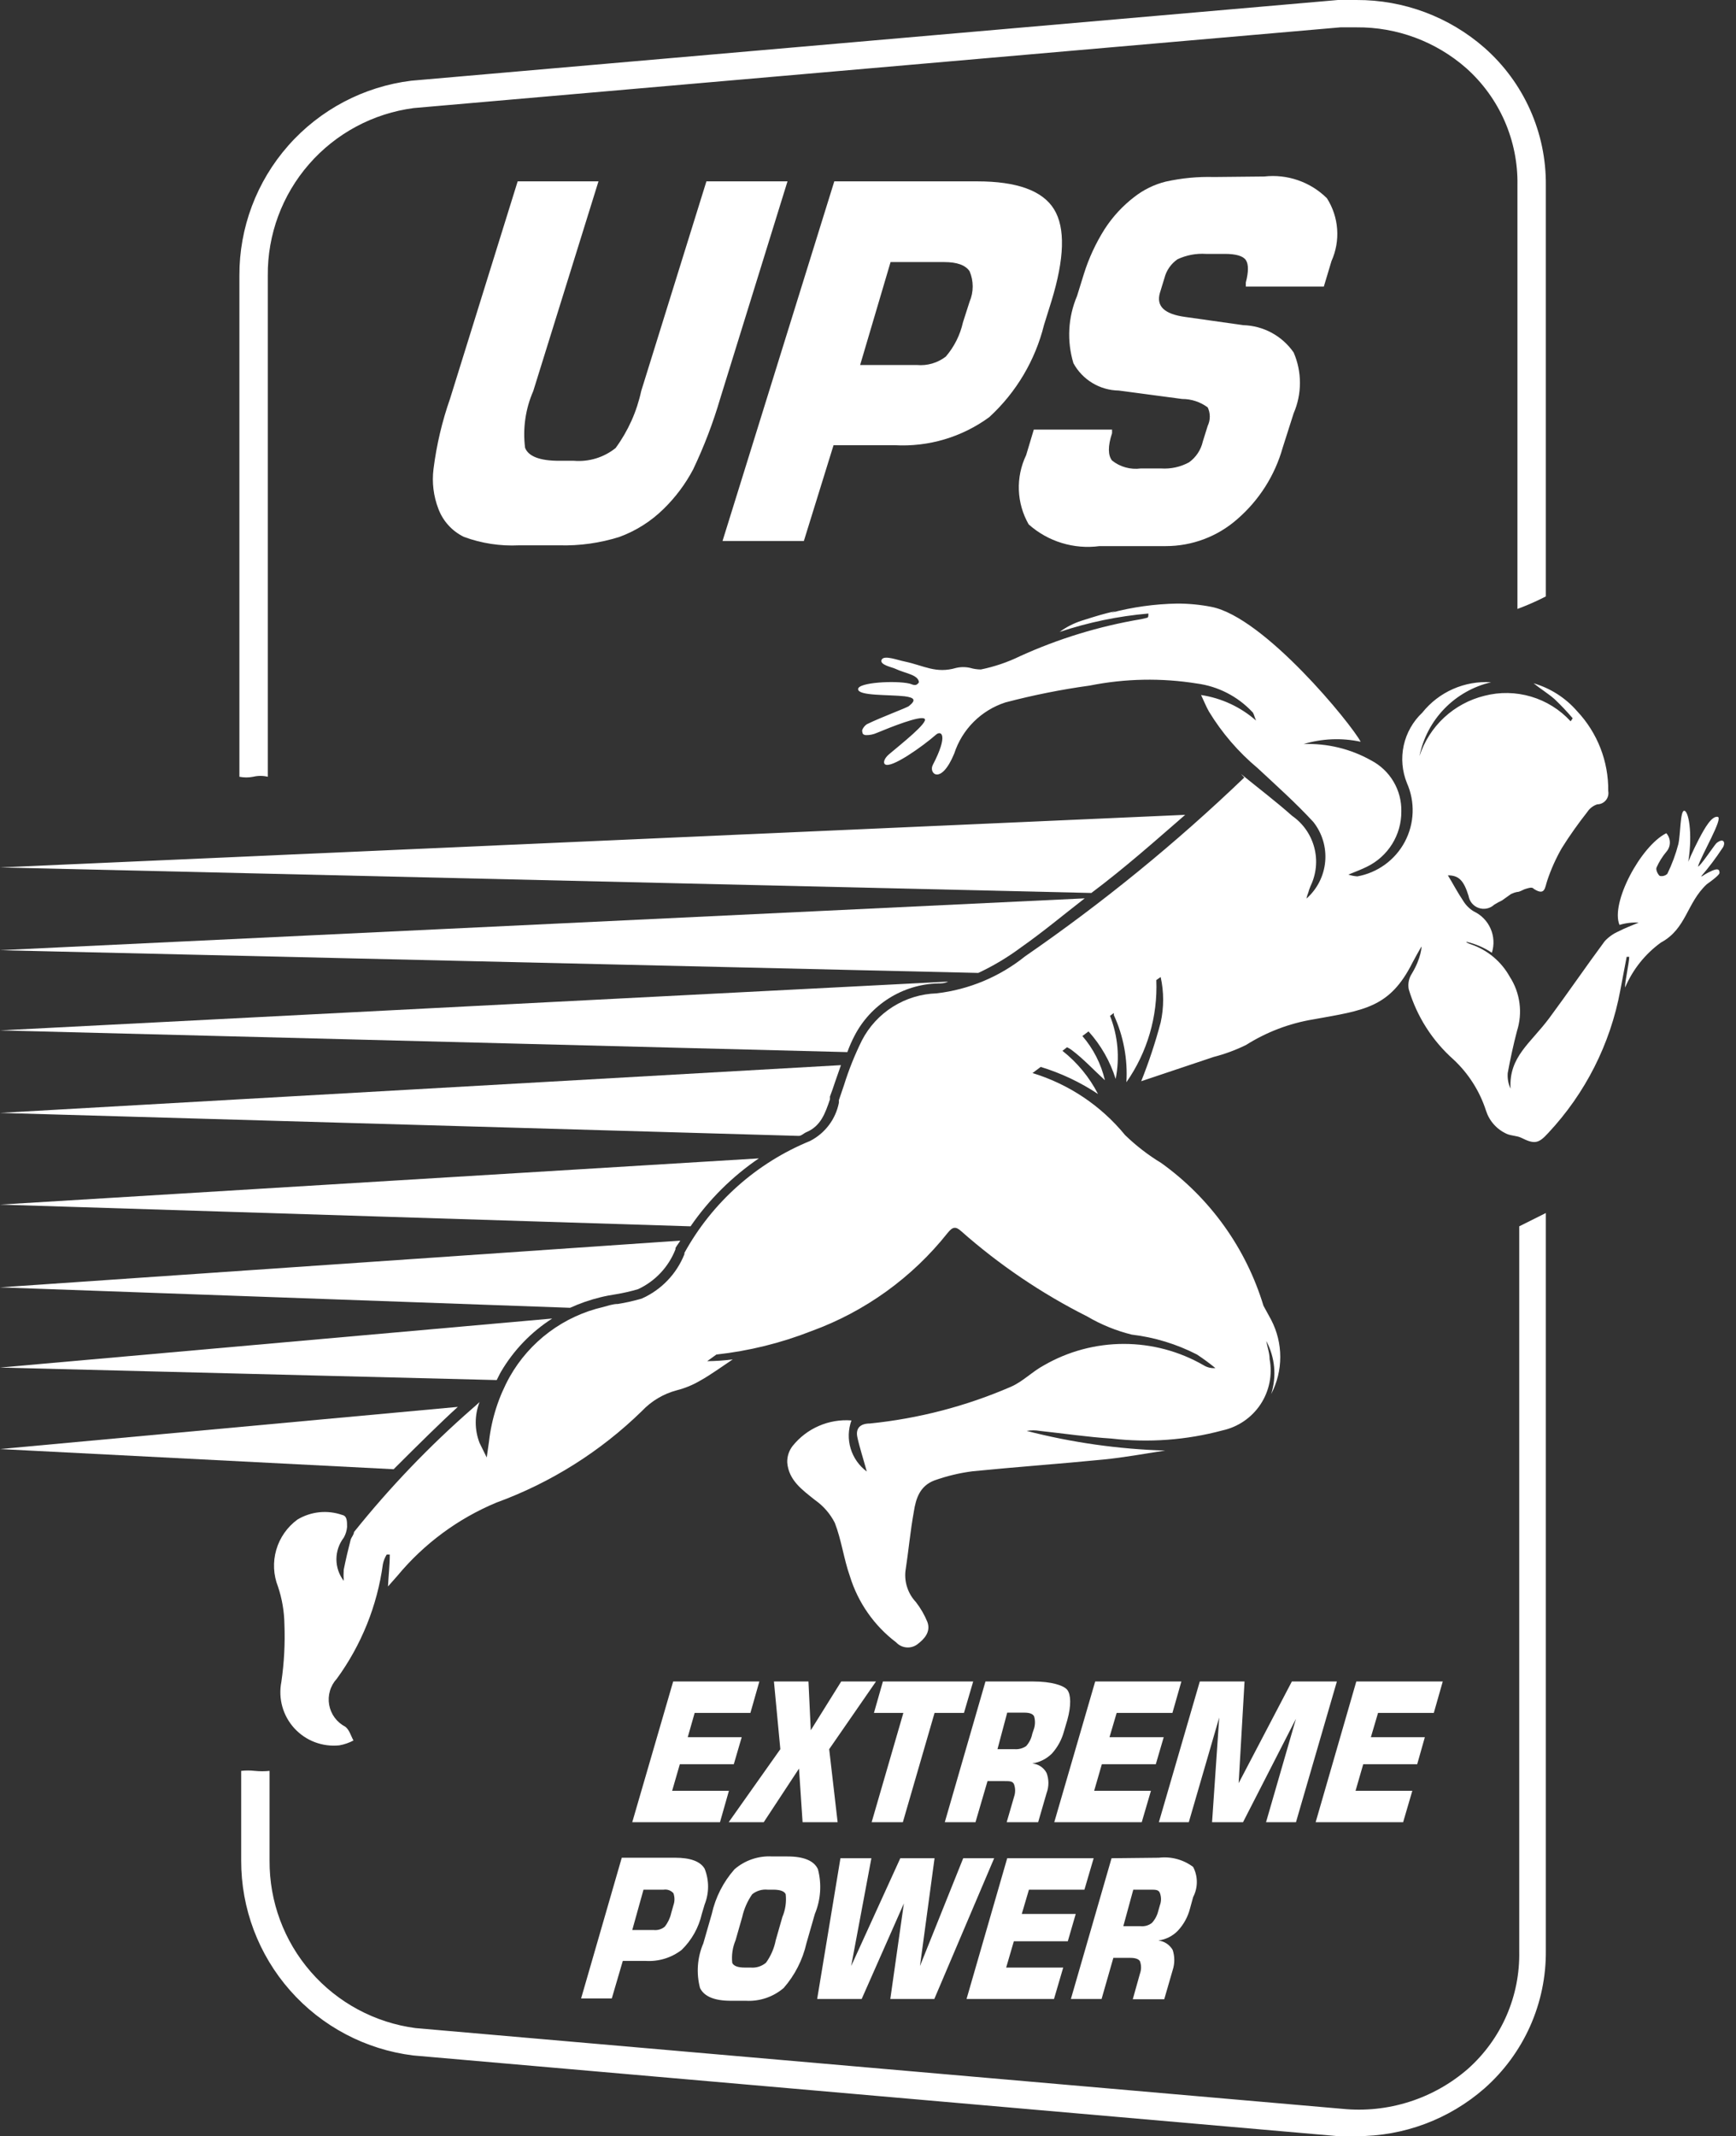 <svg width="113" height="139" viewBox="0 0 113 139" fill="none" xmlns="http://www.w3.org/2000/svg">
<rect x="0" y="0" width="113" height="139" fill="#333333" stroke="none"/>
<path d="M45.982 11.801L41.737 25.446C41.449 26.785 40.882 28.048 40.072 29.153C39.307 29.767 38.336 30.064 37.358 29.984H36.393C35.144 29.984 34.395 29.701 34.178 29.136C34.02 27.881 34.204 26.606 34.711 25.446L38.956 11.801H33.696L29.3 25.928C28.778 27.415 28.415 28.953 28.218 30.516C28.108 31.393 28.217 32.284 28.535 33.109C28.834 33.909 29.43 34.564 30.2 34.937C31.344 35.358 32.561 35.544 33.779 35.485H36.409C37.735 35.521 39.057 35.336 40.322 34.937C41.402 34.54 42.384 33.917 43.202 33.109C43.969 32.36 44.615 31.496 45.116 30.549C45.827 29.058 46.417 27.513 46.881 25.928L51.26 11.801H45.999H45.982Z" fill="white"/>
<path d="M57.969 17.053H61.449C62.298 17.053 62.847 17.252 63.113 17.651C63.247 17.964 63.315 18.3 63.315 18.64C63.315 18.98 63.247 19.316 63.113 19.629L62.681 20.976C62.497 21.798 62.114 22.563 61.565 23.203C61.03 23.616 60.358 23.812 59.684 23.751H55.988L57.969 17.053ZM54.306 11.801L47.031 35.203H52.325L54.257 28.97H58.236C60.439 29.092 62.616 28.445 64.395 27.142C66.147 25.534 67.386 23.448 67.958 21.142L68.441 19.596C69.29 16.82 69.356 14.826 68.607 13.612C67.858 12.399 66.177 11.801 63.613 11.801H54.306Z" fill="white"/>
<path d="M79.029 11.518C77.972 11.488 76.915 11.589 75.882 11.817C75.137 12.002 74.439 12.342 73.835 12.815C73.075 13.397 72.422 14.105 71.903 14.909C71.329 15.816 70.876 16.794 70.555 17.817L70.106 19.263C69.518 20.648 69.436 22.195 69.872 23.635C70.162 24.165 70.587 24.61 71.105 24.922C71.622 25.235 72.214 25.404 72.819 25.413L76.948 25.962C77.548 25.96 78.132 26.153 78.613 26.51C78.702 26.697 78.748 26.901 78.748 27.108C78.748 27.315 78.702 27.52 78.613 27.707L78.296 28.721C78.174 29.27 77.854 29.755 77.397 30.084C76.843 30.386 76.213 30.524 75.583 30.483H74.251C73.921 30.527 73.586 30.504 73.266 30.415C72.945 30.327 72.646 30.174 72.386 29.967C72.12 29.635 72.103 29.037 72.386 28.189V27.956H67.292L66.793 29.618C66.453 30.326 66.291 31.106 66.32 31.891C66.349 32.675 66.568 33.441 66.959 34.122C67.58 34.676 68.314 35.089 69.11 35.332C69.906 35.576 70.745 35.645 71.57 35.535H75.882C77.592 35.537 79.243 34.917 80.527 33.79C81.95 32.562 82.981 30.944 83.491 29.136L84.207 26.892C84.477 26.268 84.616 25.595 84.616 24.915C84.616 24.234 84.477 23.561 84.207 22.937C83.838 22.404 83.349 21.965 82.779 21.656C82.21 21.347 81.575 21.177 80.927 21.158L77.164 20.626C75.799 20.444 75.25 19.928 75.499 19.064L75.799 18.083C75.926 17.59 76.228 17.159 76.648 16.87C77.225 16.6 77.861 16.48 78.496 16.521H79.728C80.444 16.521 80.91 16.654 81.093 16.92C81.276 17.186 81.276 17.684 81.093 18.383V18.648H86.171L86.67 16.986C86.963 16.333 87.09 15.618 87.037 14.904C86.985 14.191 86.756 13.501 86.371 12.898C85.84 12.373 85.198 11.973 84.492 11.729C83.786 11.484 83.034 11.401 82.292 11.485L79.029 11.518Z" fill="white"/>
<path d="M43.818 109.415L41.154 118.573H46.865L47.447 116.528H43.751L44.251 114.8H47.764L48.28 113.038H44.767L45.217 111.459H48.846L49.428 109.415H43.818Z" fill="white"/>
<path d="M54.756 109.415L52.775 112.589L52.625 109.415H50.377L50.794 113.819L47.431 118.573H49.712L52.009 115.082L52.242 118.573H54.523L53.973 113.819L57.02 109.415H57.003H54.756Z" fill="white"/>
<path d="M57.47 109.415L56.887 111.459H58.802L56.737 118.573H58.768L60.833 111.459H62.747L63.347 109.415H63.33H57.47Z" fill="white"/>
<path d="M65.561 111.443H66.693C67.026 111.443 67.225 111.526 67.309 111.675C67.388 111.935 67.388 112.213 67.309 112.473L67.192 112.822C67.134 113.119 66.996 113.395 66.793 113.62C66.573 113.769 66.309 113.839 66.043 113.819H64.928L65.561 111.443ZM64.146 109.415L61.498 118.573H63.496L64.279 115.897H65.394C65.71 115.897 65.927 115.897 66.01 116.113C66.099 116.372 66.099 116.652 66.01 116.911L65.527 118.573H67.575L68.124 116.678C68.283 116.255 68.283 115.788 68.124 115.365C68.033 115.193 67.9 115.046 67.737 114.939C67.574 114.831 67.387 114.766 67.192 114.75C67.678 114.675 68.127 114.448 68.474 114.102C68.846 113.688 69.114 113.193 69.257 112.656L69.473 111.925C69.739 110.977 69.706 110.262 69.473 109.963C69.24 109.664 68.424 109.415 67.259 109.415H64.146Z" fill="white"/>
<path d="M71.288 109.415L68.624 118.573H74.318L74.917 116.528H71.221L71.721 114.8H75.233L75.749 113.038H72.22L72.686 111.459H76.316L76.898 109.415H76.882H71.288Z" fill="white"/>
<path d="M84.09 109.415L80.627 116.03L81.01 109.415H78.097L75.433 118.573H77.381L79.362 111.758L78.896 118.573H80.91L84.357 111.841L82.409 118.573H84.357L87.02 109.415H87.004H84.09Z" fill="white"/>
<path d="M88.285 109.415L85.638 118.573H91.332L91.931 116.528H88.235L88.735 114.8H92.248L92.747 113.038H89.234L89.7 111.459H93.33L93.912 109.415H93.896H88.285Z" fill="white"/>
<path d="M41.887 122.961H43.203C43.319 122.943 43.438 122.955 43.549 122.996C43.66 123.037 43.758 123.105 43.835 123.194C43.925 123.446 43.925 123.722 43.835 123.975L43.685 124.507C43.613 124.822 43.471 125.117 43.269 125.371C43.17 125.453 43.056 125.514 42.933 125.551C42.81 125.588 42.681 125.6 42.553 125.587H41.155L41.887 122.961ZM40.472 120.883L37.825 130.041H39.823L40.539 127.598H42.037C42.875 127.648 43.703 127.394 44.368 126.883C45.023 126.245 45.48 125.431 45.683 124.54L45.866 123.925C46.165 123.178 46.165 122.345 45.866 121.598C45.583 121.116 44.934 120.883 43.952 120.883H40.472Z" fill="white"/>
<path d="M47.664 127.731C47.609 127.227 47.684 126.718 47.88 126.252L48.313 124.739C48.431 124.209 48.652 123.706 48.962 123.26C49.243 123.034 49.602 122.926 49.961 122.961H50.327C50.777 122.961 51.06 123.06 51.143 123.26C51.198 123.763 51.124 124.272 50.927 124.739L50.494 126.252C50.391 126.779 50.175 127.278 49.861 127.714C49.724 127.83 49.565 127.917 49.393 127.972C49.222 128.026 49.041 128.046 48.862 128.03H48.479C48.03 128.03 47.764 127.93 47.664 127.731ZM50.277 120.8C49.379 120.745 48.495 121.043 47.813 121.631C47.081 122.46 46.571 123.46 46.332 124.54L45.782 126.451C45.388 127.369 45.312 128.393 45.566 129.36C45.832 129.908 46.498 130.191 47.564 130.191H48.546C49.444 130.242 50.327 129.944 51.01 129.36C51.738 128.528 52.247 127.528 52.492 126.451L53.041 124.54C53.425 123.618 53.495 122.596 53.241 121.631C52.991 121.082 52.325 120.8 51.26 120.8H50.277Z" fill="white"/>
<path d="M62.697 120.917L59.883 127.93L60.832 120.917H58.602L55.405 127.93L56.72 120.917H54.706L53.191 130.075H53.208H56.088L58.835 123.858L57.952 130.075H60.816L64.712 120.917H64.628H62.697Z" fill="white"/>
<path d="M65.561 120.917L62.914 130.075H68.607L69.207 128.03H65.494L65.993 126.318H69.506L70.022 124.54H66.51L66.976 122.961H70.588L71.188 120.917H71.171H65.561Z" fill="white"/>
<path d="M73.768 122.961H74.884C75.217 122.961 75.416 122.961 75.5 123.177C75.597 123.434 75.597 123.718 75.5 123.975L75.4 124.324C75.332 124.621 75.189 124.896 74.984 125.122C74.777 125.286 74.514 125.363 74.251 125.338H73.119L73.768 122.961ZM72.353 120.916L69.706 130.075H71.704L72.47 127.399H73.585C73.918 127.399 74.118 127.482 74.201 127.615C74.298 127.878 74.298 128.166 74.201 128.429L73.735 130.091H75.783L76.332 128.196C76.473 127.77 76.473 127.31 76.332 126.883C76.235 126.716 76.1 126.573 75.939 126.466C75.777 126.359 75.592 126.292 75.4 126.268C75.881 126.207 76.327 125.984 76.665 125.637C77.051 125.225 77.326 124.722 77.464 124.174L77.664 123.443C77.822 123.14 77.904 122.804 77.904 122.462C77.904 122.121 77.822 121.784 77.664 121.482C77.025 121.002 76.226 120.788 75.433 120.883L72.353 120.916Z" fill="white"/>
<path d="M0 72.417L51.992 73.913C52.175 73.913 52.325 73.73 52.508 73.663C53.424 73.265 53.707 72.467 54.023 71.536V71.353C54.14 71.037 54.257 70.722 54.356 70.406L54.739 69.309L0 72.417Z" fill="white"/>
<path d="M0 56.444L71.038 58.106C73.252 56.444 75.117 54.782 77.148 53.02L0 56.444Z" fill="white"/>
<path d="M0 78.384L44.95 79.797C46.145 78.061 47.652 76.562 49.395 75.376L0 78.384Z" fill="white"/>
<path d="M0 61.83L63.679 63.309C64.66 62.85 65.591 62.293 66.46 61.647C67.925 60.616 69.19 59.553 70.605 58.456L0 61.83Z" fill="white"/>
<path d="M0 67.049L55.156 68.461C55.287 68.097 55.443 67.741 55.622 67.398C56.138 66.4 56.911 65.558 57.862 64.959C58.814 64.36 59.908 64.025 61.032 63.99C61.265 63.99 61.482 63.99 61.715 63.874L0 67.049Z" fill="white"/>
<path d="M82.708 90.833C82.716 90.789 82.716 90.744 82.708 90.7C82.716 90.744 82.716 90.789 82.708 90.833ZM72.62 39.757C71.621 40.006 71.621 40.006 70.405 40.389C69.892 40.555 69.409 40.802 68.974 41.12C70.845 40.495 72.784 40.093 74.751 39.923C74.751 40.123 74.751 40.189 74.634 40.206L74.284 40.289C71.56 40.745 68.907 41.555 66.393 42.699C65.584 43.093 64.728 43.383 63.846 43.563C63.615 43.561 63.385 43.528 63.163 43.463C62.857 43.391 62.538 43.391 62.231 43.463C60.916 43.846 60.15 43.314 58.901 43.048C58.452 42.965 57.536 42.599 57.386 42.932C57.237 43.264 58.069 43.414 58.269 43.513C58.935 43.829 59.767 43.896 59.817 44.394C59.617 44.71 59.401 44.527 59.184 44.477C58.302 44.278 55.855 44.394 55.855 44.843C55.855 45.292 57.853 45.192 58.885 45.308C59.501 45.391 59.667 45.541 59.168 45.94C59.035 46.056 57.386 46.655 56.438 47.12C56.288 47.203 56.088 47.469 56.121 47.585C56.154 47.702 56.121 47.801 56.354 47.835C56.607 47.841 56.857 47.79 57.087 47.685C57.969 47.319 59.917 46.538 60.183 46.771C60.45 47.004 58.635 48.433 57.869 49.081C57.569 49.331 57.47 49.63 57.603 49.73C57.986 50.045 60.083 48.549 60.932 47.801C61.265 47.519 61.748 47.801 60.716 49.779C60.433 50.328 61.249 51.126 62.114 49.031C62.367 48.254 62.8 47.547 63.379 46.969C63.958 46.392 64.665 45.959 65.444 45.707C67.252 45.232 69.086 44.865 70.938 44.61C73.237 44.15 75.599 44.105 77.914 44.477C79.289 44.66 80.56 45.312 81.51 46.322C81.61 46.405 81.626 46.572 81.759 46.887C80.751 46.002 79.508 45.425 78.18 45.225C78.38 45.641 78.513 45.99 78.696 46.306C79.541 47.695 80.61 48.936 81.859 49.979C83.091 51.126 84.356 52.256 85.489 53.486C86.067 54.217 86.343 55.141 86.259 56.068C86.175 56.996 85.739 57.856 85.039 58.472C85.066 58.341 85.105 58.213 85.156 58.09C85.196 57.942 85.246 57.798 85.305 57.658C85.683 56.878 85.77 55.989 85.55 55.152C85.33 54.314 84.819 53.582 84.107 53.087C83.058 52.156 81.942 51.308 80.777 50.361L80.994 50.594C76.558 54.848 71.787 58.739 66.726 62.228C65.072 63.557 63.075 64.393 60.966 64.638C59.956 64.67 58.974 64.971 58.119 65.508C57.264 66.046 56.569 66.801 56.105 67.697C55.641 68.634 55.251 69.607 54.939 70.605L54.606 71.586V71.752C54.502 72.283 54.279 72.783 53.953 73.215C53.627 73.646 53.207 73.999 52.725 74.245C49.247 75.668 46.362 78.237 44.551 81.525V81.608C44.039 82.898 43.041 83.936 41.77 84.5C41.262 84.648 40.745 84.765 40.222 84.849C39.889 84.849 39.573 84.966 39.257 85.049C37.984 85.343 36.787 85.899 35.74 86.68C34.694 87.461 33.822 88.451 33.18 89.586C32.457 90.885 31.999 92.315 31.831 93.791L31.682 94.838L31.215 93.891C30.883 93.036 30.883 92.087 31.215 91.232L30.999 91.431L30.733 91.664C27.936 94.108 25.363 96.794 23.041 99.692C23.041 99.858 22.875 100.024 22.825 100.19C22.658 100.833 22.508 101.481 22.375 102.135C22.358 102.378 22.358 102.623 22.375 102.866C22.066 102.463 21.898 101.969 21.898 101.462C21.898 100.954 22.066 100.46 22.375 100.057C22.498 99.844 22.572 99.605 22.592 99.359C22.592 98.977 22.592 98.644 22.275 98.578C21.797 98.411 21.289 98.352 20.785 98.403C20.282 98.455 19.796 98.617 19.362 98.877C18.697 99.364 18.212 100.056 17.983 100.847C17.754 101.638 17.794 102.483 18.097 103.248C18.359 104.031 18.499 104.85 18.513 105.675C18.563 106.936 18.496 108.199 18.313 109.448C18.209 109.981 18.231 110.532 18.378 111.055C18.525 111.578 18.794 112.06 19.161 112.461C19.529 112.862 19.985 113.171 20.494 113.364C21.003 113.556 21.551 113.627 22.092 113.57C22.412 113.513 22.721 113.406 23.008 113.254C22.841 112.955 22.741 112.556 22.475 112.357C22.202 112.216 21.965 112.013 21.783 111.766C21.601 111.519 21.479 111.232 21.425 110.93C21.372 110.628 21.39 110.317 21.477 110.023C21.563 109.728 21.717 109.457 21.926 109.232C23.526 107.035 24.556 104.477 24.922 101.786C24.966 101.562 25.051 101.348 25.172 101.154H25.372C25.372 101.836 25.289 102.517 25.255 103.232L25.871 102.534C27.597 100.454 29.802 98.823 32.297 97.78C35.849 96.486 39.084 94.452 41.787 91.813C42.401 91.163 43.186 90.697 44.051 90.467C44.589 90.33 45.105 90.118 45.583 89.835C46.166 89.52 47.148 88.822 47.697 88.456C47.145 88.528 46.589 88.567 46.032 88.572L46.632 88.14C48.755 87.907 50.837 87.393 52.825 86.611C56.311 85.342 59.377 83.132 61.682 80.229C62.015 79.813 62.214 79.796 62.564 80.112C65.049 82.308 67.808 84.174 70.772 85.664C71.675 86.195 72.651 86.592 73.668 86.844C75.15 87.019 76.588 87.458 77.914 88.14C78.328 88.413 78.728 88.707 79.112 89.021C78.844 89.044 78.575 88.98 78.347 88.838C76.767 87.928 74.976 87.449 73.152 87.449C71.329 87.449 69.537 87.928 67.958 88.838C67.209 89.237 66.576 89.902 65.81 90.234C62.889 91.501 59.789 92.308 56.621 92.628C55.988 92.628 55.688 92.944 55.805 93.509C55.921 94.074 56.221 95.021 56.421 95.752C55.919 95.379 55.55 94.854 55.37 94.255C55.19 93.657 55.209 93.016 55.422 92.428C54.696 92.373 53.968 92.495 53.301 92.785C52.633 93.074 52.047 93.523 51.593 94.09C51.353 94.398 51.229 94.781 51.243 95.171C51.343 96.334 52.225 96.949 53.058 97.614C53.6 97.995 54.04 98.503 54.34 99.093C54.773 100.207 54.922 101.437 55.322 102.567C55.85 104.282 56.904 105.788 58.335 106.872C58.507 107.057 58.741 107.173 58.993 107.197C59.244 107.222 59.496 107.153 59.7 107.005C60.167 106.656 60.599 106.19 60.366 105.542C60.176 105.078 59.924 104.642 59.617 104.246C59.368 103.981 59.178 103.666 59.061 103.322C58.943 102.978 58.9 102.613 58.935 102.251C59.135 100.955 59.251 99.642 59.484 98.362C59.617 97.514 59.867 96.7 60.816 96.334C61.624 96.045 62.462 95.844 63.313 95.736C66.143 95.453 68.99 95.254 71.837 94.971C73.186 94.838 74.517 94.589 75.849 94.389C72.803 94.298 69.777 93.869 66.826 93.11C67.112 93.06 67.405 93.06 67.692 93.11C69.24 93.276 70.788 93.509 72.353 93.608C74.774 93.89 77.226 93.709 79.579 93.076C80.593 92.853 81.48 92.243 82.052 91.378C82.623 90.512 82.835 89.458 82.642 88.439C82.642 88.04 82.492 87.658 82.425 87.259C82.707 87.785 82.88 88.362 82.935 88.956C82.989 89.55 82.923 90.148 82.742 90.716C83.131 89.97 83.335 89.14 83.335 88.298C83.335 87.456 83.131 86.626 82.742 85.88L82.242 84.966C81.108 81.221 78.767 77.955 75.583 75.674C74.735 75.16 73.948 74.552 73.236 73.863C71.671 71.951 69.574 70.546 67.209 69.824L67.742 69.425C69.064 69.827 70.321 70.421 71.471 71.187C70.911 70.095 70.121 69.137 69.157 68.378L69.456 68.145C69.456 68.145 69.656 68.245 69.739 68.311C70.522 68.893 71.204 69.641 71.92 70.289C71.671 69.227 71.169 68.24 70.455 67.414L70.855 67.115C71.66 68.006 72.262 69.061 72.62 70.206C72.895 68.831 72.768 67.406 72.253 66.101L72.503 65.918V66.051C73.13 67.419 73.411 68.921 73.319 70.422C74.679 68.479 75.363 66.143 75.267 63.774L75.55 63.575C75.766 64.549 75.766 65.559 75.55 66.533C75.206 67.832 74.783 69.108 74.284 70.356L78.996 68.777C79.725 68.589 80.434 68.328 81.11 67.996C82.439 67.157 83.922 66.592 85.472 66.334C88.802 65.735 90.466 65.586 91.948 62.627C92.131 62.278 92.331 61.929 92.531 61.58C92.531 61.58 92.531 62.311 91.898 63.358C91.703 63.658 91.631 64.021 91.698 64.372C92.224 66.137 93.233 67.721 94.612 68.943C95.588 69.854 96.316 70.998 96.726 72.267C96.832 72.6 97.006 72.907 97.239 73.167C97.471 73.428 97.756 73.637 98.075 73.78C98.374 73.913 98.724 73.896 99.007 74.029C99.873 74.461 100.139 74.428 100.772 73.73C103.191 71.149 104.82 67.931 105.466 64.456C105.6 63.724 105.749 62.993 105.883 62.262H106.049C106.049 62.677 105.749 63.924 105.783 64.256C106.279 63.087 107.085 62.076 108.114 61.331C109.778 60.433 109.778 58.771 111.094 57.541C111.776 57.059 111.959 56.843 111.926 56.777C111.926 56.411 111.526 56.611 111.193 56.777C110.86 56.943 110.761 57.076 110.744 57.009C111.238 56.436 111.694 55.831 112.109 55.198C112.342 54.898 112.242 54.45 111.726 54.865C111.576 55.015 110.627 56.444 110.528 56.378C110.744 55.647 112.192 53.22 111.809 53.153C111.427 53.087 110.994 53.818 110.577 54.616C110.161 55.414 109.878 56.112 109.895 56.079C110.195 54.134 109.895 52.755 109.629 52.755C109.362 52.755 109.395 54.284 109.246 54.932C109.072 55.596 108.832 56.242 108.53 56.86C108.465 56.922 108.385 56.968 108.297 56.991C108.21 57.014 108.118 57.015 108.03 56.993C107.897 56.876 107.764 56.577 107.831 56.444C107.993 56.079 108.206 55.737 108.463 55.43C108.612 55.263 108.694 55.047 108.694 54.824C108.694 54.6 108.612 54.384 108.463 54.217C106.798 55.048 104.817 58.771 105.417 60.184C105.821 60.062 106.243 60.011 106.665 60.034C106.232 60.217 105.783 60.383 105.367 60.599C105.019 60.749 104.707 60.969 104.451 61.248C103.219 62.91 102.087 64.572 100.855 66.234C99.623 67.896 98.208 68.76 98.324 70.838C98.178 70.521 98.115 70.172 98.141 69.824C98.308 68.91 98.507 67.996 98.741 67.098C98.93 66.51 98.987 65.888 98.906 65.276C98.826 64.663 98.61 64.077 98.274 63.558C97.723 62.565 96.821 61.812 95.744 61.447C95.744 61.447 95.428 61.347 95.444 61.281C96.038 61.416 96.602 61.658 97.109 61.996C97.273 61.48 97.244 60.922 97.026 60.427C96.809 59.931 96.418 59.532 95.927 59.303C95.649 59.133 95.415 58.899 95.245 58.622C94.862 58.056 94.545 57.441 94.246 56.959C94.945 56.959 95.278 57.275 95.594 58.306C95.624 58.483 95.701 58.649 95.818 58.786C95.935 58.923 96.087 59.026 96.258 59.084C96.428 59.142 96.611 59.153 96.788 59.115C96.964 59.078 97.127 58.993 97.259 58.871C97.425 58.767 97.598 58.672 97.775 58.588L98.358 58.173C98.485 58.112 98.619 58.067 98.757 58.04C98.94 58.04 99.124 57.89 99.307 57.84C99.49 57.791 99.723 57.691 99.839 57.84C100.589 58.322 100.555 57.741 100.722 57.275C100.964 56.554 101.276 55.858 101.654 55.198C102.17 54.367 102.769 53.536 103.319 52.837C103.472 52.602 103.701 52.426 103.968 52.339C104.075 52.338 104.181 52.314 104.278 52.268C104.374 52.222 104.46 52.156 104.528 52.074C104.596 51.991 104.646 51.895 104.673 51.791C104.7 51.688 104.703 51.58 104.684 51.475C104.708 49.543 103.98 47.678 102.653 46.272C101.903 45.41 100.921 44.781 99.823 44.461C100.272 44.826 100.772 45.126 101.188 45.491C101.603 45.886 101.998 46.302 102.37 46.738L102.237 46.937C101.541 46.178 100.651 45.622 99.662 45.329C98.674 45.036 97.624 45.017 96.626 45.275C95.646 45.516 94.743 46.003 94.003 46.689C93.263 47.376 92.711 48.239 92.398 49.198C92.631 48.035 93.195 46.964 94.022 46.112C94.848 45.261 95.903 44.664 97.059 44.394C96.208 44.34 95.357 44.491 94.577 44.835C93.797 45.179 93.112 45.707 92.581 46.372C91.971 46.947 91.549 47.693 91.37 48.511C91.192 49.33 91.266 50.183 91.582 50.959C91.849 51.565 91.976 52.222 91.951 52.883C91.927 53.544 91.753 54.191 91.442 54.776C91.131 55.36 90.692 55.866 90.156 56.255C89.621 56.645 89.004 56.909 88.352 57.026C88.154 57.013 87.958 56.974 87.769 56.91C88.302 56.694 88.652 56.561 88.985 56.394C89.657 56.066 90.223 55.555 90.618 54.92C91.013 54.285 91.22 53.552 91.216 52.804C91.231 52.123 91.056 51.45 90.708 50.862C90.361 50.275 89.856 49.796 89.251 49.48C87.912 48.727 86.391 48.359 84.856 48.416C86.061 48.054 87.338 48.002 88.569 48.267C87.969 47.12 82.309 40.172 78.863 39.491C78.122 39.345 77.37 39.273 76.615 39.275C75.165 39.301 73.722 39.502 72.32 39.873" fill="white"/>
<path d="M0 94.29L25.622 95.603C27.286 93.941 28.735 92.511 29.8 91.547L0 94.29Z" fill="white"/>
<path d="M0 83.769L37.109 85.099C37.741 84.81 38.398 84.582 39.073 84.417C39.406 84.334 39.756 84.268 40.089 84.218C40.578 84.138 41.062 84.027 41.537 83.885C42.652 83.366 43.522 82.437 43.968 81.293V81.21C44.068 81.027 44.184 80.894 44.284 80.728L0 83.769Z" fill="white"/>
<path d="M0 88.988L32.331 89.802C32.431 89.619 32.514 89.42 32.614 89.254C33.436 87.856 34.577 86.672 35.944 85.797L0 88.988Z" fill="white"/>
<path d="M87.087 9.76624e-05L26.77 5.252C23.675 5.634 20.827 7.136 18.765 9.473C16.703 11.81 15.571 14.82 15.583 17.934V50.544C15.879 50.602 16.185 50.602 16.482 50.544C16.794 50.469 17.119 50.469 17.431 50.544V17.934C17.408 15.271 18.363 12.692 20.114 10.684C21.865 8.675 24.292 7.376 26.937 7.031L87.253 1.779C87.608 1.779 87.958 1.779 88.302 1.779C90.929 1.757 93.472 2.704 95.444 4.438C96.514 5.393 97.366 6.568 97.941 7.881C98.515 9.195 98.799 10.617 98.774 12.05V39.624C99.406 39.39 100.023 39.118 100.622 38.81V12.05C100.637 10.361 100.288 8.688 99.598 7.145C98.909 5.602 97.895 4.226 96.626 3.108C94.324 1.093 91.364 -0.012 88.302 9.76624e-05H87.087Z" fill="white"/>
<path d="M98.89 79.797V126.983C98.918 128.419 98.635 129.844 98.061 131.161C97.486 132.478 96.633 133.655 95.561 134.612C94.447 135.584 93.145 136.316 91.737 136.765C90.328 137.214 88.841 137.369 87.37 137.221L27.053 131.969C24.41 131.621 21.985 130.321 20.235 128.313C18.484 126.305 17.528 123.728 17.547 121.066V115.232C17.226 115.265 16.903 115.265 16.582 115.232C16.288 115.199 15.992 115.199 15.699 115.232V121.066C15.691 124.179 16.825 127.187 18.886 129.524C20.947 131.86 23.793 133.362 26.887 133.748L87.087 139H88.302C91.364 139.012 94.324 137.907 96.626 135.892C97.896 134.771 98.909 133.391 99.599 131.846C100.288 130.3 100.637 128.625 100.622 126.933V78.932L98.89 79.797Z" fill="white"/>
</svg>
